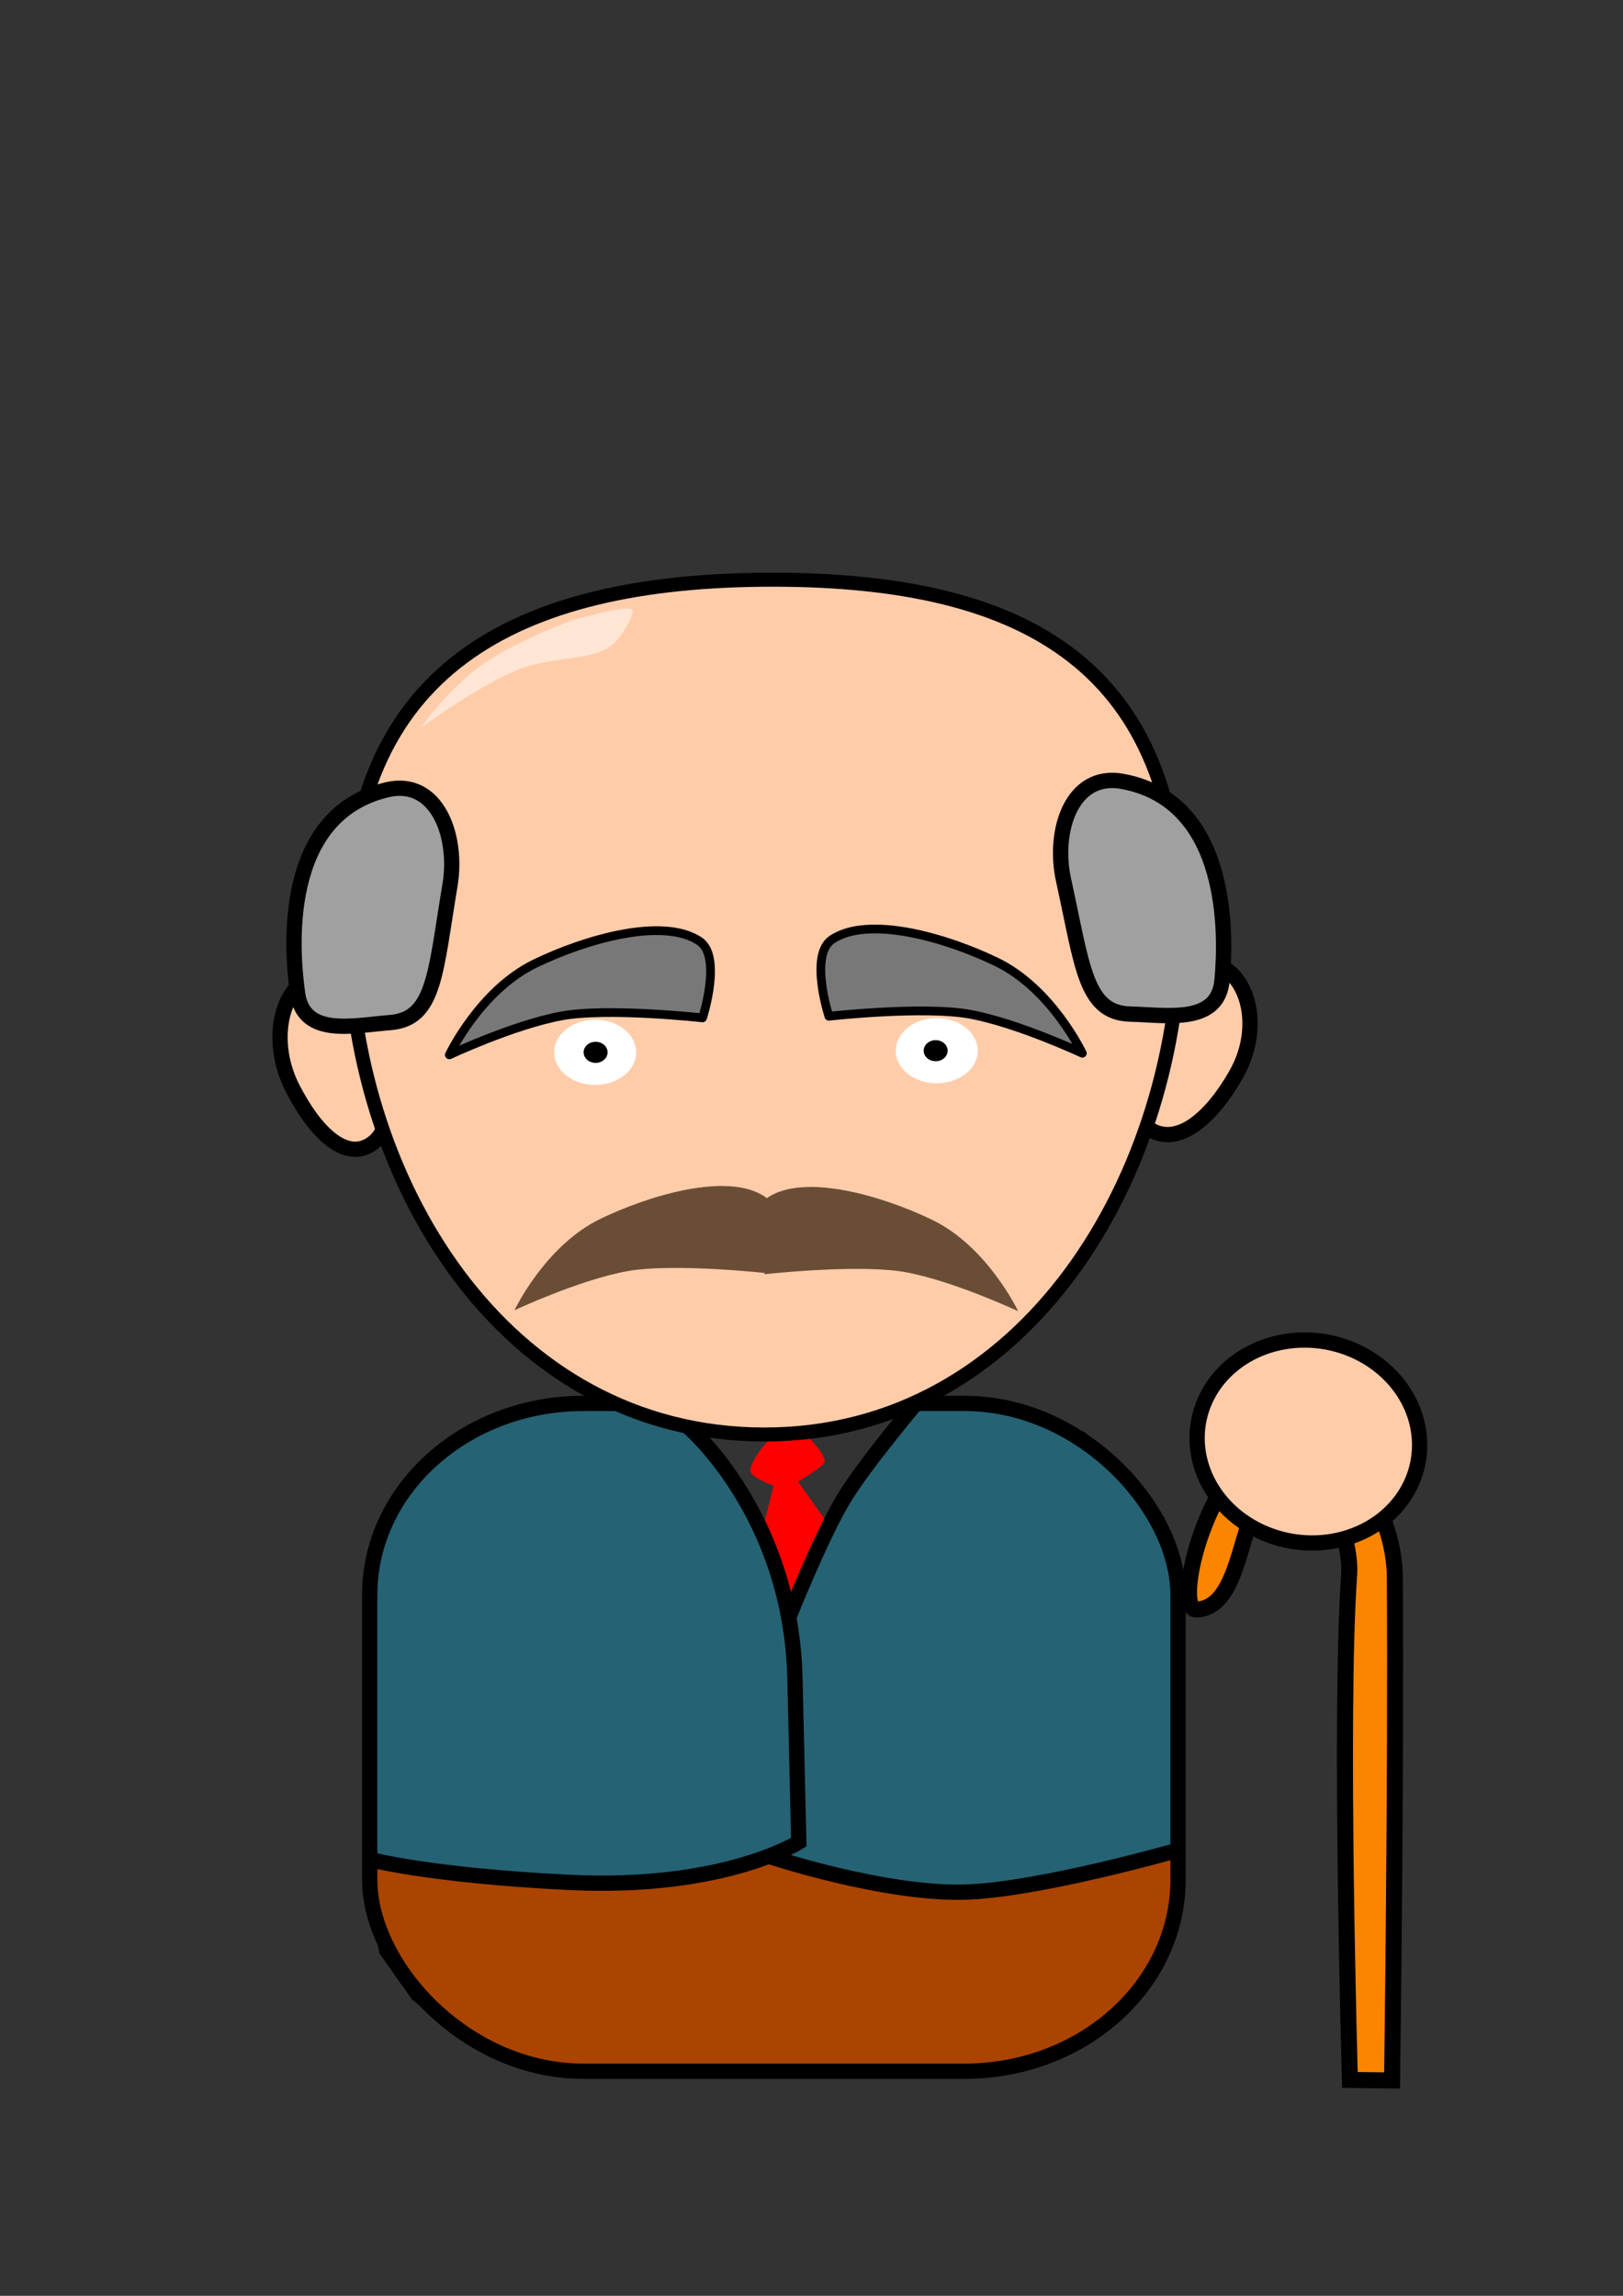 <?xml version="1.0" encoding="UTF-8" standalone="no"?>
<!-- Created with Inkscape (http://www.inkscape.org/) -->

<svg
   xmlns:dc="http://purl.org/dc/elements/1.1/"
   xmlns:cc="http://creativecommons.org/ns#"
   xmlns:rdf="http://www.w3.org/1999/02/22-rdf-syntax-ns#"
   xmlns:svg="http://www.w3.org/2000/svg"
   xmlns="http://www.w3.org/2000/svg"
   xmlns:sodipodi="http://sodipodi.sourceforge.net/DTD/sodipodi-0.dtd"
   xmlns:inkscape="http://www.inkscape.org/namespaces/inkscape"
   width="744.094"
   height="1052.362"
   id="svg2"
   version="1.1"
   inkscape:version="0.48.4 r9939"
   sodipodi:docname="character_template.svg"
   inkscape:export-filename="/home/pimms/code/js/newsgame/img/siv_jensen.png"
   inkscape:export-xdpi="15.481905"
   inkscape:export-ydpi="15.481905">
  <rect width="100%" height="100%" fill="#333333" stroke="none"/>
  <defs
     id="defs4" />
  <sodipodi:namedview
     id="base"
     pagecolor="#ffffff"
     bordercolor="#666666"
     borderopacity="1.0"
     inkscape:pageopacity="0.0"
     inkscape:pageshadow="2"
     inkscape:zoom="0.64816063"
     inkscape:cx="410.00026"
     inkscape:cy="383.19135"
     inkscape:document-units="px"
     inkscape:current-layer="layer2"
     showgrid="false"
     inkscape:window-width="1280"
     inkscape:window-height="748"
     inkscape:window-x="0"
     inkscape:window-y="25"
     inkscape:window-maximized="1"
     showguides="true"
     inkscape:guide-bbox="true" />
  <g
     inkscape:groupmode="layer"
     id="layer2"
     inkscape:label="Body"
     style="display:inline">
    <path
       style="fill:#aa4400;stroke:#000000;stroke-width:1px;stroke-linecap:butt;stroke-linejoin:miter;stroke-opacity:1"
       d="m 307.386,949.279 -57.13,0.621 -34.154,-13.041 -26.702,-20.492 -14.904,-21.113 -4.968,-22.976 -0.621,-31.049 282.547,-3.105 86.937,-2.484 0.621,21.113 -2.484,23.597 -6.831,16.767 -9.315,14.283 -11.799,12.42 -8.073,9.315 c 0,0 -4.347,1.863 -7.452,3.726 -3.105,1.863 -14.283,6.21 -17.387,7.452 -3.105,1.242 -36.638,4.347 -36.638,4.347 z"
       id="path5346"
       inkscape:connector-curvature="0" />
    <path
       style="fill:#256274;fill-opacity:1;stroke:#000000;stroke-width:1px;stroke-linecap:butt;stroke-linejoin:miter;stroke-opacity:1"
       d="m 169.528,851.164 72.655,11.178 66.445,0.621 47.195,-14.283 11.178,8.694 54.646,8.073 19.871,3.105 78.244,-14.904 20.492,-5.589 0,-127.922 -6.831,-24.218 -16.766,-22.355 -19.871,-16.766 -22.355,-8.073 -22.976,-4.968 -11.799,-0.621 -19.871,0 -16.767,22.976 -20.492,29.186 -8.073,16.767 -13.041,23.597 -11.799,-34.154 -13.041,-22.355 -16.767,-19.871 -11.799,-9.315 -21.113,-6.831 -22.976,0 -26.081,3.726 -32.291,14.904 -19.871,22.355 -16.146,27.944 0,26.081 z"
       id="path5348"
       inkscape:connector-curvature="0" />
    <path
       style="fill:#ff0000;fill-opacity:1;stroke:none"
       d="m 355.017,679.523 -6.367,25.468 10.978,33.372 19.979,-39.958 -15.368,-21.516 z"
       id="path5352"
       inkscape:connector-curvature="0" />
    <path
       style="fill:none;stroke:#000000;stroke-width:7;stroke-linecap:butt;stroke-linejoin:miter;stroke-miterlimit:4;stroke-opacity:1;stroke-dasharray:none"
       d="m 315.717,654.275 c 0,0 46.984,39.958 48.74,115.044 1.756,75.086 1.756,75.086 1.756,75.086 0,0 -34.25,21.955 -105.384,18.442 -64.36,-3.178 -91.333,-10.538 -91.333,-10.538"
       id="path5320"
       inkscape:connector-curvature="0"
       sodipodi:nodetypes="cscsc" />
    <path
       style="fill:none;stroke:#000000;stroke-width:7;stroke-linecap:butt;stroke-linejoin:miter;stroke-miterlimit:4;stroke-opacity:1;stroke-dasharray:none"
       d="m 361.353,742.029 c 0,0 14.672,-37.011 25.333,-54.815 9.39,-15.681 33.976,-44.795 33.976,-44.795"
       id="path5322"
       inkscape:connector-curvature="0"
       sodipodi:nodetypes="csc" />
    <path
       style="fill:none;stroke:#000000;stroke-width:7;stroke-linecap:butt;stroke-linejoin:miter;stroke-miterlimit:4;stroke-opacity:1;stroke-dasharray:none"
       d="m 351.277,850.49 c 0,0 55.334,18.605 93.416,16.739 33.685,-1.651 92.77,-18.433 92.77,-18.433"
       id="path5324"
       inkscape:connector-curvature="0"
       sodipodi:nodetypes="csc" />
    <rect
       style="fill:none;stroke:#000000;stroke-width:7;stroke-miterlimit:4;stroke-opacity:1;stroke-dasharray:none"
       id="rect5344"
       width="370.6"
       height="306.118"
       x="169.497"
       y="643.297"
       ry="87.82"
       rx="97.919" />
    <path
       style="fill:#ff0000;fill-opacity:1;stroke:none"
       d="m 352.163,660.422 c -1.976,1.756 -8.438,10.113 -8.123,13.832 0.331,3.911 15.808,8.562 15.808,8.562 0,0 18.206,-10.417 18.223,-12.734 0.035,-4.881 -10.099,-13.832 -10.099,-13.832 z"
       id="path5350"
       inkscape:connector-curvature="0"
       sodipodi:nodetypes="cscscc" />
    <path
       style="fill:#fc8500;fill-opacity:1;stroke:#000000;stroke-width:7.348;stroke-linecap:butt;stroke-linejoin:miter;stroke-miterlimit:4;stroke-opacity:1;stroke-dasharray:none"
       d="m 638.22,953.64 c 0,0 1.903,-138.033 1.273,-230.736 -0.189,-27.78 -19.359,-61.77 -46.622,-63.457 -36.237,-2.243 -56.386,79.105 -44.193,78.371 25.681,-1.547 17.104,-63.644 44.802,-60.314 17.013,2.045 26.108,29.467 25.046,44.53 -4.489,63.711 0.366,231.366 0.366,231.366 z"
       id="path5354"
       inkscape:connector-curvature="0"
       sodipodi:nodetypes="cssssscc" />
    <path
       sodipodi:type="arc"
       style="fill:#ffccaa;fill-opacity:1;stroke:#000000;stroke-width:7;stroke-linecap:round;stroke-linejoin:round;stroke-miterlimit:4;stroke-opacity:1;stroke-dasharray:none;display:inline"
       id="path7127"
       sodipodi:cx="637.91138"
       sodipodi:cy="723.01447"
       sodipodi:rx="46.364483"
       sodipodi:ry="51.160809"
       d="m 684.276,723.014 a 46.364,51.161 0 1 1 -0.003,-0.549"
       sodipodi:start="0"
       sodipodi:end="6.2724451"
       sodipodi:open="true"
       transform="matrix(0.177,-0.984,0.984,0.177,-224.543,1160.491)" />
  </g>
  <g
     inkscape:groupmode="layer"
     id="layer8"
     inkscape:label="Ears"
     style="display:inline">
    <path
       style="fill:#ffccaa;fill-opacity:1;fill-rule:evenodd;stroke:#000000;stroke-width:7;stroke-miterlimit:4;stroke-opacity:1;stroke-dasharray:none;display:inline"
       d="m 519.229,465.701 c 0,27.542 -4.497,45.105 8.668,52.418 13.165,7.313 28.233,-6.789 39.007,-25.936 10.835,-19.257 6.664,-41.635 -6.501,-48.947 -13.065,-7.257 -32.364,4.026 -41.172,21.931"
       id="path3037-4-1"
       inkscape:connector-curvature="0"
       sodipodi:nodetypes="csssc" />
    <path
       style="fill:#ffccaa;fill-opacity:1;fill-rule:evenodd;stroke:#000000;stroke-width:7;stroke-miterlimit:4;stroke-opacity:1;stroke-dasharray:none;display:inline"
       d="m 177.419,472.3 c 0,27.655 4.094,45.316 -7.892,52.579 -11.986,7.263 -25.705,-6.988 -35.513,-26.278 -9.865,-19.401 -6.067,-41.845 5.919,-49.108 11.895,-7.208 29.465,4.238 37.485,22.269"
       id="path3037-5"
       inkscape:connector-curvature="0"
       sodipodi:nodetypes="csssc" />
  </g>
  <g
     inkscape:label="Head"
     inkscape:groupmode="layer"
     id="layer1"
     style="display:inline">
    <path
       style="fill:#ffccaa;fill-opacity:1;fill-rule:evenodd;stroke:#000000;stroke-width:6.418;stroke-miterlimit:4;stroke-opacity:1;stroke-dasharray:none;marker-start:none"
       d="m 541.21,422.612 c 0,116.229 -70.928,234.94 -190.711,234.94 -119.784,0 -190.711,-117.181 -190.711,-233.41 0,-116.229 74.667,-158.413 194.451,-158.413 118.875,0 185.705,41.593 186.982,156.934"
       id="path3034"
       inkscape:connector-curvature="0"
       sodipodi:nodetypes="csssc" />
    <path
       style="fill:#a0a0a0;fill-opacity:1;stroke:#000000;stroke-width:7;stroke-linecap:butt;stroke-linejoin:miter;stroke-miterlimit:4;stroke-opacity:1;stroke-dasharray:none"
       d="m 178.83,468.731 c -16.431,1.251 -39.532,6.961 -42.389,-13.301 -2.817,-19.975 -7.75,-81.828 40.978,-93.409 22.698,-5.394 32.765,20.866 28.872,43.87 -6.69,39.531 -6.78,61.266 -27.46,62.84 z"
       id="path4430"
       inkscape:connector-curvature="0"
       sodipodi:nodetypes="sssss" />
    <path
       style="fill:#a0a0a0;fill-opacity:1;stroke:#000000;stroke-width:7.025;stroke-linecap:butt;stroke-linejoin:miter;stroke-miterlimit:4;stroke-opacity:1;stroke-dasharray:none;display:inline"
       d="m 518.292,464.845 c 16.583,0.389 40.089,4.882 41.979,-15.512 1.863,-20.104 3.821,-82.157 -45.739,-91.171 -23.086,-4.199 -31.934,22.564 -26.903,45.342 8.646,39.143 9.791,60.852 30.663,61.341 z"
       id="path4430-1"
       inkscape:connector-curvature="0"
       sodipodi:nodetypes="sssss" />
    <path
       sodipodi:type="arc"
       style="fill:#ffffff;fill-opacity:1;stroke:none"
       id="path5252"
       sodipodi:cx="315.27393"
       sodipodi:cy="421.37524"
       sodipodi:rx="26.34601"
       sodipodi:ry="18.881308"
       d="m 341.62,421.375 a 26.346,18.881 0 1 1 -0.002,-0.203"
       sodipodi:start="0"
       sodipodi:end="6.2724451"
       sodipodi:open="true"
       transform="matrix(0.713,0,0,0.791,48.073,149.038)" />
    <path
       style="fill:#787878;fill-opacity:1;stroke:#000000;stroke-width:4;stroke-linecap:butt;stroke-linejoin:round;stroke-miterlimit:4;stroke-opacity:1;stroke-dasharray:none"
       d="m 205.997,483.541 c 0,0 29.156,-13.681 51.206,-17.826 21.26,-3.996 64.89,0.868 64.89,0.868 0,0 9.214,-28.185 -1.515,-35.245 -16.892,-11.116 -52.463,-0.691 -75.254,10.341 -25.361,12.276 -39.327,41.862 -39.327,41.862 z"
       id="path5254"
       inkscape:connector-curvature="0"
       sodipodi:nodetypes="cscssc" />
    <path
       sodipodi:type="arc"
       style="fill:#000000;fill-opacity:1;stroke:none"
       id="path5256"
       sodipodi:cx="328.44693"
       sodipodi:cy="415.66693"
       sodipodi:rx="6.5865026"
       sodipodi:ry="4.830102"
       d="m 335.033,415.667 a 6.587,4.83 0 1 1 -3.8e-4,-0.052"
       sodipodi:start="0"
       sodipodi:end="6.2724451"
       sodipodi:open="true"
       transform="matrix(0.833,0,0,1,-0.529,66.702)" />
    <path
       sodipodi:type="arc"
       style="fill:#ffffff;fill-opacity:1;stroke:none;display:inline"
       id="path5252-5"
       sodipodi:cx="315.27393"
       sodipodi:cy="421.37524"
       sodipodi:rx="26.34601"
       sodipodi:ry="18.881308"
       d="m 341.62,421.375 a 26.346,18.881 0 1 1 -0.002,-0.203"
       sodipodi:start="0"
       sodipodi:end="6.2724451"
       sodipodi:open="true"
       transform="matrix(-0.713,0,0,0.791,654.256,148.291)" />
    <path
       style="fill:#787878;fill-opacity:1;stroke:#000000;stroke-width:4.002;stroke-linecap:butt;stroke-linejoin:round;stroke-miterlimit:4;stroke-opacity:1;stroke-dasharray:none;display:inline"
       d="m 496.205,482.787 c 0,0 -29.179,-13.681 -51.248,-17.825 -21.277,-3.996 -64.942,0.868 -64.942,0.868 0,0 -9.222,-28.185 1.516,-35.245 16.906,-11.116 52.506,-0.691 75.315,10.341 25.381,12.276 39.359,41.861 39.359,41.861 z"
       id="path5254-4"
       inkscape:connector-curvature="0"
       sodipodi:nodetypes="cscssc" />
    <path
       sodipodi:type="arc"
       style="fill:#000000;fill-opacity:1;stroke:none;display:inline"
       id="path5256-2"
       sodipodi:cx="328.44693"
       sodipodi:cy="415.66693"
       sodipodi:rx="6.5865026"
       sodipodi:ry="4.830102"
       d="m 335.033,415.667 a 6.587,4.83 0 1 1 -3.8e-4,-0.052"
       sodipodi:start="0"
       sodipodi:end="6.2724451"
       sodipodi:open="true"
       transform="matrix(-0.834,0,0,1,702.897,65.957)" />
    <path
       style="fill:#ffe6d4;fill-opacity:1;stroke:none"
       d="m 193.081,333.478 c 0,0 9.907,-14.982 26.605,-27.763 12.434,-9.517 40.129,-21.034 46.066,-22.294 3.702,-0.786 24.731,-7.075 24.388,-3.252 -0.207,2.299 -4.171,10.837 -9.17,15.153 -7.475,6.453 -19.679,5.6 -35.636,9.176 -18.599,4.168 -52.253,28.981 -52.253,28.981 z"
       id="path5282"
       inkscape:connector-curvature="0"
       sodipodi:nodetypes="csssssc" />
    <path
       style="fill:#694e35;fill-opacity:1;stroke:none;display:inline"
       d="m 235.867,600.6 c 0,0 29.156,-13.681 51.206,-17.826 21.26,-3.996 64.89,0.868 64.89,0.868 0,0 9.214,-28.185 -1.515,-35.245 -16.892,-11.116 -52.463,-0.691 -75.254,10.341 -25.361,12.276 -39.327,41.862 -39.327,41.862 z"
       id="path5254-0"
       inkscape:connector-curvature="0"
       sodipodi:nodetypes="cscssc" />
    <path
       style="fill:#694e35;fill-opacity:1;stroke:none;display:inline"
       d="m 466.785,601.039 c 0,0 -29.179,-13.681 -51.248,-17.825 -21.277,-3.996 -64.942,0.868 -64.942,0.868 0,0 -9.222,-28.185 1.516,-35.245 16.906,-11.116 52.506,-0.691 75.315,10.341 25.381,12.276 39.359,41.861 39.359,41.861 z"
       id="path5254-4-8"
       inkscape:connector-curvature="0"
       sodipodi:nodetypes="cscssc" />
  </g>
  <g
     inkscape:groupmode="layer"
     id="layer10"
     inkscape:label="Siv"
     style="display:inline" />
  <g
     inkscape:groupmode="layer"
     id="layer3"
     inkscape:label="Arms"
     style="display:inline" />
  <g
     inkscape:groupmode="layer"
     id="layer9"
     inkscape:label="RLeg"
     style="display:inline" />
  <g
     inkscape:groupmode="layer"
     id="layer4"
     inkscape:label="LLeg"
     style="display:inline" />
</svg>
